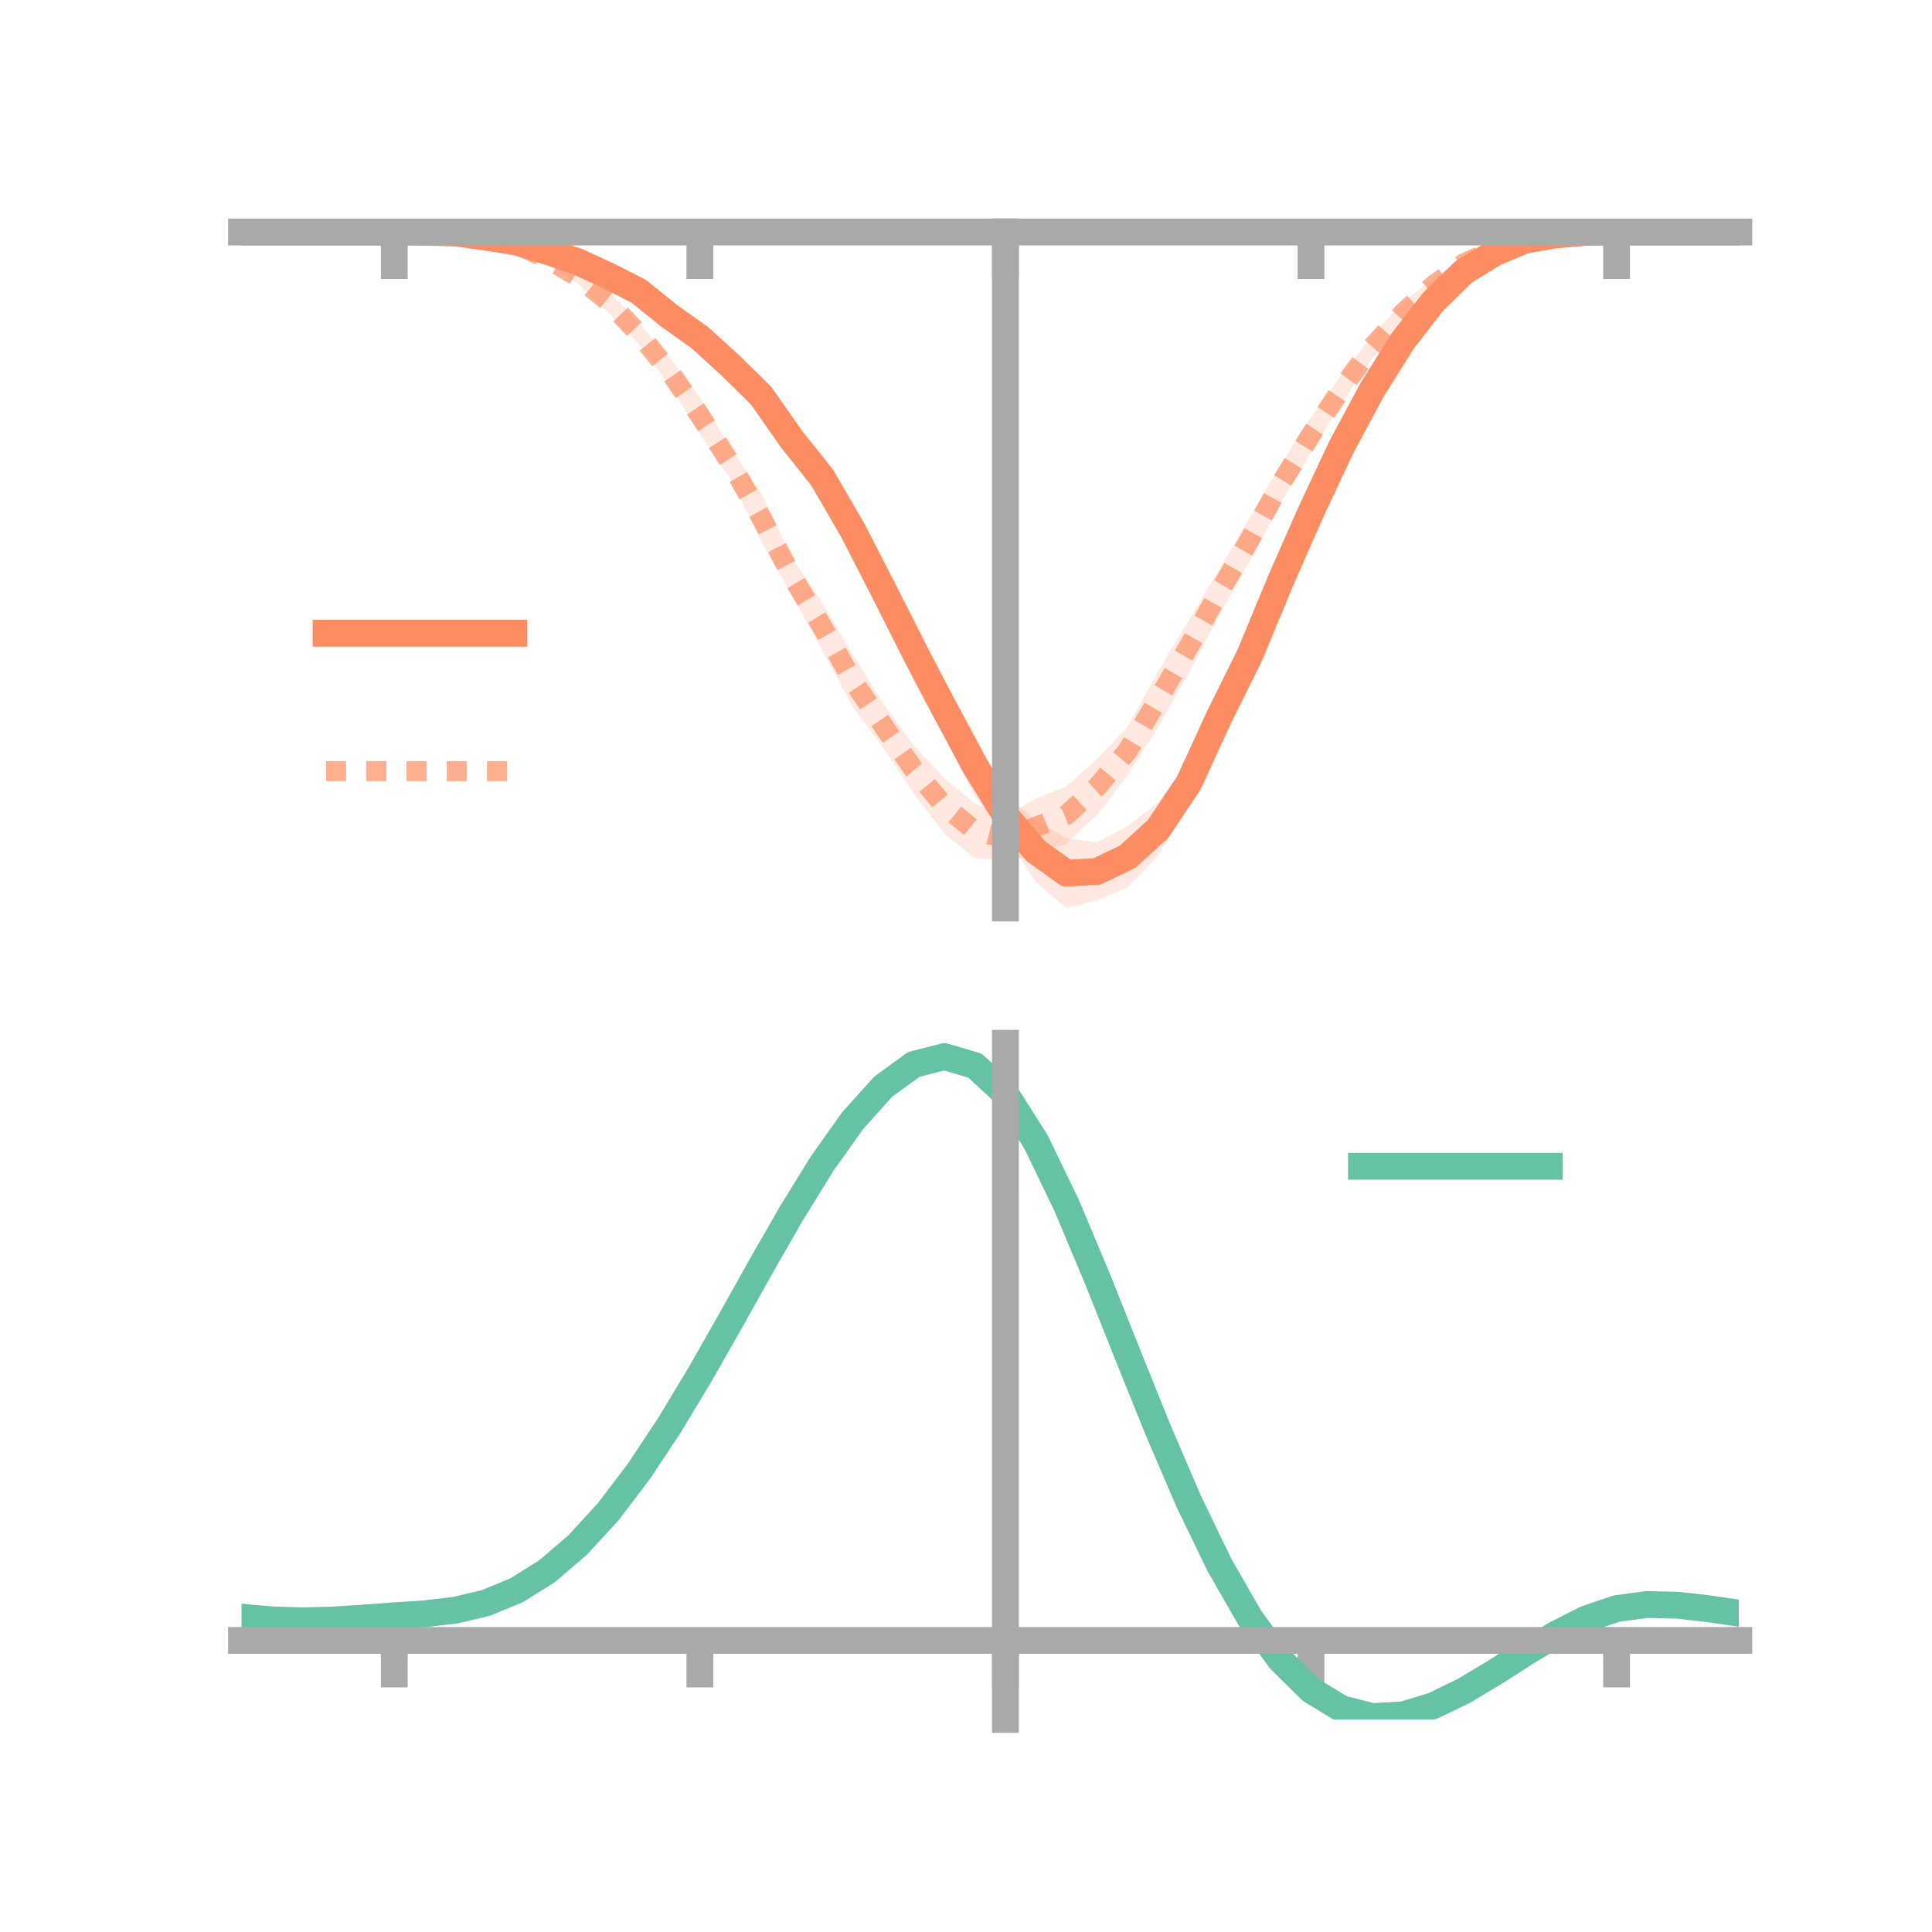 <?xml version="1.0" encoding="utf-8" standalone="no"?>
<!DOCTYPE svg PUBLIC "-//W3C//DTD SVG 1.1//EN"
  "http://www.w3.org/Graphics/SVG/1.1/DTD/svg11.dtd">
<!-- Created with matplotlib (https://matplotlib.org/) -->
<svg height="144pt" version="1.1" viewBox="0 0 144 144" width="144pt" xmlns="http://www.w3.org/2000/svg" xmlns:xlink="http://www.w3.org/1999/xlink">
 <defs>
  <style type="text/css">*{stroke-linecap:butt;stroke-linejoin:round;}</style>
 </defs>
 <g id="figure_1">
  <g id="patch_1">
   <path d="M 0 144 
L 144 144 
L 144 0 
L 0 0 
z
" style="fill:none;"/>
  </g>
  <g id="axes_1">
   <g id="patch_2">
    <path d="M 18 67.68 
L 129.6 67.68 
L 129.6 17.28 
L 18 17.28 
z
" style="fill:none;"/>
   </g>
   <g id="PolyCollection_1">
    <path clip-path="url(#pabd952acbc)" d="M 18 17.293 
L 18 17.293 
L 20.278 17.293 
L 22.555 17.293 
L 24.833 17.293 
L 27.11 17.293 
L 29.388 17.293 
L 31.665 17.28 
L 33.943 17.282 
L 36.22 17.464 
L 38.498 17.785 
L 40.776 18.377 
L 43.053 18.934 
L 45.331 19.921 
L 47.608 21.074 
L 49.886 22.66 
L 52.163 24.139 
L 54.441 26.005 
L 56.718 28.222 
L 58.996 31.325 
L 61.273 33.833 
L 63.551 37.546 
L 65.829 42.149 
L 68.106 46.07 
L 70.384 50.743 
L 72.661 54.769 
L 74.939 59.285 
L 77.216 61.138 
L 79.494 62.481 
L 81.771 62.787 
L 84.049 61.565 
L 86.327 59.805 
L 88.604 56.7 
L 90.882 52.061 
L 93.159 47.313 
L 95.437 42.003 
L 97.714 36.872 
L 99.992 32.367 
L 102.269 28.279 
L 104.547 24.7 
L 106.824 21.807 
L 109.102 19.837 
L 111.38 18.58 
L 113.657 17.689 
L 115.935 17.408 
L 118.212 17.291 
L 120.49 17.293 
L 122.767 17.293 
L 125.045 17.293 
L 127.322 17.293 
L 129.6 17.293 
L 129.6 17.293 
L 129.6 17.293 
L 127.322 17.293 
L 125.045 17.293 
L 122.767 17.293 
L 120.49 17.293 
L 118.212 17.346 
L 115.935 17.609 
L 113.657 18.106 
L 111.38 19.139 
L 109.102 20.674 
L 106.824 23.155 
L 104.547 26.136 
L 102.269 29.822 
L 99.992 34.214 
L 97.714 39.423 
L 95.437 44.619 
L 93.159 50.322 
L 90.882 54.758 
L 88.604 60.031 
L 86.327 63.737 
L 84.049 66.136 
L 81.771 67.116 
L 79.494 67.68 
L 77.216 65.768 
L 74.939 62.25 
L 72.661 59.376 
L 70.384 54.885 
L 68.106 50.846 
L 65.829 45.741 
L 63.551 41.469 
L 61.273 37.35 
L 58.996 34.133 
L 56.718 30.732 
L 54.441 28.477 
L 52.163 26.196 
L 49.886 24.432 
L 47.608 22.344 
L 45.331 21.18 
L 43.053 20.074 
L 40.776 19.077 
L 38.498 18.287 
L 36.22 17.885 
L 33.943 17.449 
L 31.665 17.334 
L 29.388 17.293 
L 27.11 17.293 
L 24.833 17.293 
L 22.555 17.293 
L 20.278 17.293 
L 18 17.293 
z
" style="fill:#fc8d62;fill-opacity:0.2;"/>
   </g>
   <g id="PolyCollection_2">
    <path clip-path="url(#pabd952acbc)" d="M 18 17.293 
L 18 17.293 
L 20.278 17.293 
L 22.555 17.293 
L 24.833 17.293 
L 27.11 17.293 
L 29.388 17.293 
L 31.665 17.279 
L 33.943 17.319 
L 36.22 17.492 
L 38.498 17.867 
L 40.776 18.804 
L 43.053 20.141 
L 45.331 21.627 
L 47.608 24.095 
L 49.886 26.615 
L 52.163 29.592 
L 54.441 33.34 
L 56.718 36.751 
L 58.996 41.479 
L 61.273 44.936 
L 63.551 48.755 
L 65.829 52.422 
L 68.106 55.559 
L 70.384 57.997 
L 72.661 59.895 
L 74.939 60.791 
L 77.216 59.52 
L 79.494 58.604 
L 81.771 56.574 
L 84.049 54.145 
L 86.327 50.017 
L 88.604 46.226 
L 90.882 42.394 
L 93.159 38.551 
L 95.437 34.633 
L 97.714 31.102 
L 99.992 27.913 
L 102.269 25.022 
L 104.547 22.535 
L 106.824 20.784 
L 109.102 19.209 
L 111.38 18.275 
L 113.657 17.656 
L 115.935 17.377 
L 118.212 17.285 
L 120.49 17.293 
L 122.767 17.293 
L 125.045 17.293 
L 127.322 17.293 
L 129.6 17.293 
L 129.6 17.293 
L 129.6 17.293 
L 127.322 17.293 
L 125.045 17.293 
L 122.767 17.293 
L 120.49 17.294 
L 118.212 17.348 
L 115.935 17.564 
L 113.657 18.037 
L 111.38 18.93 
L 109.102 20.059 
L 106.824 21.77 
L 104.547 24.147 
L 102.269 26.721 
L 99.992 30.035 
L 97.714 33.721 
L 95.437 37.53 
L 93.159 41.837 
L 90.882 45.822 
L 88.604 50.167 
L 86.327 54.196 
L 84.049 57.756 
L 81.771 60.735 
L 79.494 62.87 
L 77.216 63.726 
L 74.939 64.189 
L 72.661 63.95 
L 70.384 62.146 
L 68.106 59.151 
L 65.829 55.739 
L 63.551 52.68 
L 61.273 48.471 
L 58.996 44.297 
L 56.718 40.31 
L 54.441 35.693 
L 52.163 32.335 
L 49.886 28.721 
L 47.608 25.646 
L 45.331 23.311 
L 43.053 21.122 
L 40.776 19.744 
L 38.498 18.59 
L 36.22 17.906 
L 33.943 17.485 
L 31.665 17.337 
L 29.388 17.293 
L 27.11 17.293 
L 24.833 17.293 
L 22.555 17.293 
L 20.278 17.293 
L 18 17.293 
z
" style="fill:#fc8d62;fill-opacity:0.2;"/>
   </g>
   <g id="matplotlib.axis_1">
    <g id="xtick_1">
     <g id="line2d_1">
      <defs>
       <path d="M 0 0 
L 0 3.5 
" id="ma6ec41001e" style="stroke:#a9a9a9;stroke-width:2;"/>
      </defs>
      <g>
       <use style="fill:#a9a9a9;stroke:#a9a9a9;stroke-width:2;" x="29.388" xlink:href="#ma6ec41001e" y="17.293"/>
      </g>
     </g>
    </g>
    <g id="xtick_2">
     <g id="line2d_2">
      <g>
       <use style="fill:#a9a9a9;stroke:#a9a9a9;stroke-width:2;" x="52.163" xlink:href="#ma6ec41001e" y="17.293"/>
      </g>
     </g>
    </g>
    <g id="xtick_3">
     <g id="line2d_3">
      <g>
       <use style="fill:#a9a9a9;stroke:#a9a9a9;stroke-width:2;" x="74.939" xlink:href="#ma6ec41001e" y="17.293"/>
      </g>
     </g>
    </g>
    <g id="xtick_4">
     <g id="line2d_4">
      <g>
       <use style="fill:#a9a9a9;stroke:#a9a9a9;stroke-width:2;" x="97.714" xlink:href="#ma6ec41001e" y="17.293"/>
      </g>
     </g>
    </g>
    <g id="xtick_5">
     <g id="line2d_5">
      <g>
       <use style="fill:#a9a9a9;stroke:#a9a9a9;stroke-width:2;" x="120.49" xlink:href="#ma6ec41001e" y="17.293"/>
      </g>
     </g>
    </g>
   </g>
   <g id="matplotlib.axis_2"/>
   <g id="line2d_6">
    <path clip-path="url(#pabd952acbc)" d="M 18 17.293 
L 20.278 17.293 
L 22.555 17.293 
L 24.833 17.293 
L 27.11 17.293 
L 29.388 17.293 
L 31.665 17.307 
L 33.943 17.365 
L 36.22 17.675 
L 38.498 18.036 
L 40.776 18.727 
L 43.053 19.504 
L 45.331 20.551 
L 47.608 21.709 
L 49.886 23.546 
L 52.163 25.167 
L 54.441 27.241 
L 56.718 29.477 
L 58.996 32.729 
L 61.273 35.591 
L 63.551 39.507 
L 65.829 43.945 
L 68.106 48.458 
L 70.384 52.814 
L 72.661 57.073 
L 74.939 60.768 
L 77.216 63.453 
L 79.494 65.08 
L 81.771 64.951 
L 84.049 63.851 
L 86.327 61.771 
L 88.604 58.365 
L 90.882 53.409 
L 93.159 48.817 
L 95.437 43.311 
L 97.714 38.147 
L 99.992 33.29 
L 102.269 29.05 
L 104.547 25.418 
L 106.824 22.481 
L 109.102 20.255 
L 111.38 18.859 
L 113.657 17.898 
L 115.935 17.508 
L 118.212 17.318 
L 120.49 17.293 
L 122.767 17.293 
L 125.045 17.293 
L 127.322 17.293 
L 129.6 17.293 
" style="fill:none;stroke:#fc8d62;stroke-linecap:square;stroke-width:2;"/>
   </g>
   <g id="line2d_7">
    <path clip-path="url(#pabd952acbc)" d="M 18 17.293 
L 20.278 17.293 
L 22.555 17.293 
L 24.833 17.293 
L 27.11 17.293 
L 29.388 17.293 
L 31.665 17.308 
L 33.943 17.402 
L 36.22 17.699 
L 38.498 18.228 
L 40.776 19.274 
L 43.053 20.631 
L 45.331 22.469 
L 47.608 24.871 
L 49.886 27.668 
L 52.163 30.964 
L 54.441 34.516 
L 56.718 38.53 
L 58.996 42.888 
L 61.273 46.704 
L 63.551 50.718 
L 65.829 54.081 
L 68.106 57.355 
L 70.384 60.072 
L 72.661 61.923 
L 74.939 62.49 
L 77.216 61.623 
L 79.494 60.737 
L 81.771 58.654 
L 84.049 55.95 
L 86.327 52.106 
L 88.604 48.196 
L 90.882 44.108 
L 93.159 40.194 
L 95.437 36.081 
L 97.714 32.411 
L 99.992 28.974 
L 102.269 25.872 
L 104.547 23.341 
L 106.824 21.277 
L 109.102 19.634 
L 111.38 18.603 
L 113.657 17.847 
L 115.935 17.471 
L 118.212 17.316 
L 120.49 17.293 
L 122.767 17.293 
L 125.045 17.293 
L 127.322 17.293 
L 129.6 17.293 
" style="fill:none;stroke:#fc8d62;stroke-dasharray:1.5,1.5;stroke-dashoffset:0;stroke-opacity:0.7;stroke-width:1.5;"/>
   </g>
   <g id="patch_3">
    <path d="M 74.939 67.68 
L 74.939 17.28 
" style="fill:none;stroke:#a9a9a9;stroke-linecap:square;stroke-linejoin:miter;stroke-width:2;"/>
   </g>
   <g id="patch_4">
    <path d="M 129.6 67.68 
L 129.6 17.28 
" style="fill:none;"/>
   </g>
   <g id="patch_5">
    <path d="M 18 17.293 
L 129.6 17.293 
" style="fill:none;stroke:#a9a9a9;stroke-linecap:square;stroke-linejoin:miter;stroke-width:2;"/>
   </g>
   <g id="patch_6">
    <path d="M 18 17.28 
L 129.6 17.28 
" style="fill:none;"/>
   </g>
   <g id="legend_1">
    <g id="line2d_8">
     <path d="M 24.3 47.2 
L 38.3 47.2 
" style="fill:none;stroke:#fc8d62;stroke-linecap:square;stroke-width:2;"/>
    </g>
    <g id="line2d_9"/>
    <g id="text_1">
     <!--   -->
     <g transform="translate(43.9 49.65)scale(0.07 -0.07)">
      <defs>
       <path id="DejaVuSans-32"/>
      </defs>
      <use xlink:href="#DejaVuSans-32"/>
     </g>
    </g>
    <g id="line2d_10">
     <path d="M 24.3 57.474 
L 38.3 57.474 
" style="fill:none;stroke:#fc8d62;stroke-dasharray:1.5,1.5;stroke-dashoffset:0;stroke-opacity:0.7;stroke-width:1.5;"/>
    </g>
    <g id="line2d_11"/>
    <g id="text_2">
     <!--   -->
     <g transform="translate(43.9 59.924)scale(0.07 -0.07)">
      <use xlink:href="#DejaVuSans-32"/>
     </g>
    </g>
   </g>
  </g>
  <g id="axes_2">
   <g id="patch_7">
    <path d="M 18 128.16 
L 129.6 128.16 
L 129.6 77.76 
L 18 77.76 
z
" style="fill:none;"/>
   </g>
   <g id="PolyCollection_3">
    <path clip-path="url(#pbdb6f12e00)" d="M 18 120.577 
L 18 120.495 
L 20.278 120.707 
L 22.555 120.778 
L 24.833 120.714 
L 27.11 120.557 
L 29.388 120.38 
L 31.665 120.224 
L 33.943 119.951 
L 36.22 119.402 
L 38.498 118.45 
L 40.776 117.004 
L 43.053 115.013 
L 45.331 112.469 
L 47.608 109.403 
L 49.886 105.882 
L 52.163 102.007 
L 54.441 97.908 
L 56.718 93.739 
L 58.996 89.674 
L 61.273 85.903 
L 63.551 82.625 
L 65.829 80.042 
L 68.106 78.355 
L 70.384 77.76 
L 72.661 78.443 
L 74.939 80.571 
L 77.216 84.223 
L 79.494 89.02 
L 81.771 94.525 
L 84.049 100.33 
L 86.327 106.076 
L 88.604 111.465 
L 90.882 116.262 
L 93.159 120.298 
L 95.437 123.47 
L 97.714 125.742 
L 99.992 127.135 
L 102.269 127.722 
L 104.547 127.612 
L 106.824 126.938 
L 109.102 125.852 
L 111.38 124.513 
L 113.657 123.084 
L 115.935 121.722 
L 118.212 120.581 
L 120.49 119.81 
L 122.767 119.509 
L 125.045 119.569 
L 127.322 119.838 
L 129.6 120.182 
L 129.6 120.29 
L 129.6 120.29 
L 127.322 119.972 
L 125.045 119.722 
L 122.767 119.672 
L 120.49 119.977 
L 118.212 120.757 
L 115.935 121.927 
L 113.657 123.336 
L 111.38 124.821 
L 109.102 126.211 
L 106.824 127.337 
L 104.547 128.036 
L 102.269 128.16 
L 99.992 127.581 
L 97.714 126.207 
L 95.437 123.982 
L 93.159 120.898 
L 90.882 116.99 
L 88.604 112.355 
L 86.327 107.147 
L 84.049 101.59 
L 81.771 95.972 
L 79.494 90.639 
L 77.216 85.991 
L 74.939 82.453 
L 72.661 80.398 
L 70.384 79.743 
L 68.106 80.321 
L 65.829 81.946 
L 63.551 84.427 
L 61.273 87.568 
L 58.996 91.173 
L 56.718 95.052 
L 54.441 99.025 
L 52.163 102.926 
L 49.886 106.61 
L 47.608 109.958 
L 45.331 112.877 
L 43.053 115.305 
L 40.776 117.215 
L 38.498 118.613 
L 36.22 119.541 
L 33.943 120.077 
L 31.665 120.34 
L 29.388 120.485 
L 27.11 120.647 
L 24.833 120.785 
L 22.555 120.836 
L 20.278 120.768 
L 18 120.577 
z
" style="fill:#66c2a5;fill-opacity:0.2;"/>
   </g>
   <g id="matplotlib.axis_3">
    <g id="xtick_6">
     <g id="line2d_12">
      <g>
       <use style="fill:#a9a9a9;stroke:#a9a9a9;stroke-width:2;" x="29.388" xlink:href="#ma6ec41001e" y="122.266"/>
      </g>
     </g>
    </g>
    <g id="xtick_7">
     <g id="line2d_13">
      <g>
       <use style="fill:#a9a9a9;stroke:#a9a9a9;stroke-width:2;" x="52.163" xlink:href="#ma6ec41001e" y="122.266"/>
      </g>
     </g>
    </g>
    <g id="xtick_8">
     <g id="line2d_14">
      <g>
       <use style="fill:#a9a9a9;stroke:#a9a9a9;stroke-width:2;" x="74.939" xlink:href="#ma6ec41001e" y="122.266"/>
      </g>
     </g>
    </g>
    <g id="xtick_9">
     <g id="line2d_15">
      <g>
       <use style="fill:#a9a9a9;stroke:#a9a9a9;stroke-width:2;" x="97.714" xlink:href="#ma6ec41001e" y="122.266"/>
      </g>
     </g>
    </g>
    <g id="xtick_10">
     <g id="line2d_16">
      <g>
       <use style="fill:#a9a9a9;stroke:#a9a9a9;stroke-width:2;" x="120.49" xlink:href="#ma6ec41001e" y="122.266"/>
      </g>
     </g>
    </g>
   </g>
   <g id="matplotlib.axis_4"/>
   <g id="line2d_17">
    <path clip-path="url(#pbdb6f12e00)" d="M 18 120.536 
L 20.278 120.737 
L 22.555 120.807 
L 24.833 120.75 
L 27.11 120.602 
L 29.388 120.432 
L 31.665 120.282 
L 33.943 120.014 
L 36.22 119.472 
L 38.498 118.532 
L 40.776 117.109 
L 43.053 115.159 
L 45.331 112.673 
L 47.608 109.681 
L 49.886 106.246 
L 52.163 102.467 
L 54.441 98.466 
L 56.718 94.395 
L 58.996 90.423 
L 61.273 86.735 
L 63.551 83.526 
L 65.829 80.994 
L 68.106 79.338 
L 70.384 78.752 
L 72.661 79.421 
L 74.939 81.512 
L 77.216 85.107 
L 79.494 89.83 
L 81.771 95.248 
L 84.049 100.96 
L 86.327 106.611 
L 88.604 111.91 
L 90.882 116.626 
L 93.159 120.598 
L 95.437 123.726 
L 97.714 125.974 
L 99.992 127.358 
L 102.269 127.941 
L 104.547 127.824 
L 106.824 127.137 
L 109.102 126.031 
L 111.38 124.667 
L 113.657 123.21 
L 115.935 121.824 
L 118.212 120.669 
L 120.49 119.893 
L 122.767 119.59 
L 125.045 119.646 
L 127.322 119.905 
L 129.6 120.236 
" style="fill:none;stroke:#66c2a5;stroke-linecap:square;stroke-width:2;"/>
   </g>
   <g id="patch_8">
    <path d="M 74.939 128.16 
L 74.939 77.76 
" style="fill:none;stroke:#a9a9a9;stroke-linecap:square;stroke-linejoin:miter;stroke-width:2;"/>
   </g>
   <g id="patch_9">
    <path d="M 129.6 128.16 
L 129.6 77.76 
" style="fill:none;"/>
   </g>
   <g id="patch_10">
    <path d="M 18 122.266 
L 129.6 122.266 
" style="fill:none;stroke:#a9a9a9;stroke-linecap:square;stroke-linejoin:miter;stroke-width:2;"/>
   </g>
   <g id="patch_11">
    <path d="M 18 77.76 
L 129.6 77.76 
" style="fill:none;"/>
   </g>
   <g id="legend_2">
    <g id="line2d_18">
     <path d="M 101.475 86.929 
L 115.475 86.929 
" style="fill:none;stroke:#66c2a5;stroke-linecap:square;stroke-width:2;"/>
    </g>
    <g id="line2d_19"/>
    <g id="text_3">
     <!--   -->
     <g transform="translate(121.075 89.379)scale(0.07 -0.07)">
      <use xlink:href="#DejaVuSans-32"/>
     </g>
    </g>
   </g>
  </g>
 </g>
 <defs>
  <clipPath id="pabd952acbc">
   <rect height="50.4" width="111.6" x="18" y="17.28"/>
  </clipPath>
  <clipPath id="pbdb6f12e00">
   <rect height="50.4" width="111.6" x="18" y="77.76"/>
  </clipPath>
 </defs>
</svg>
